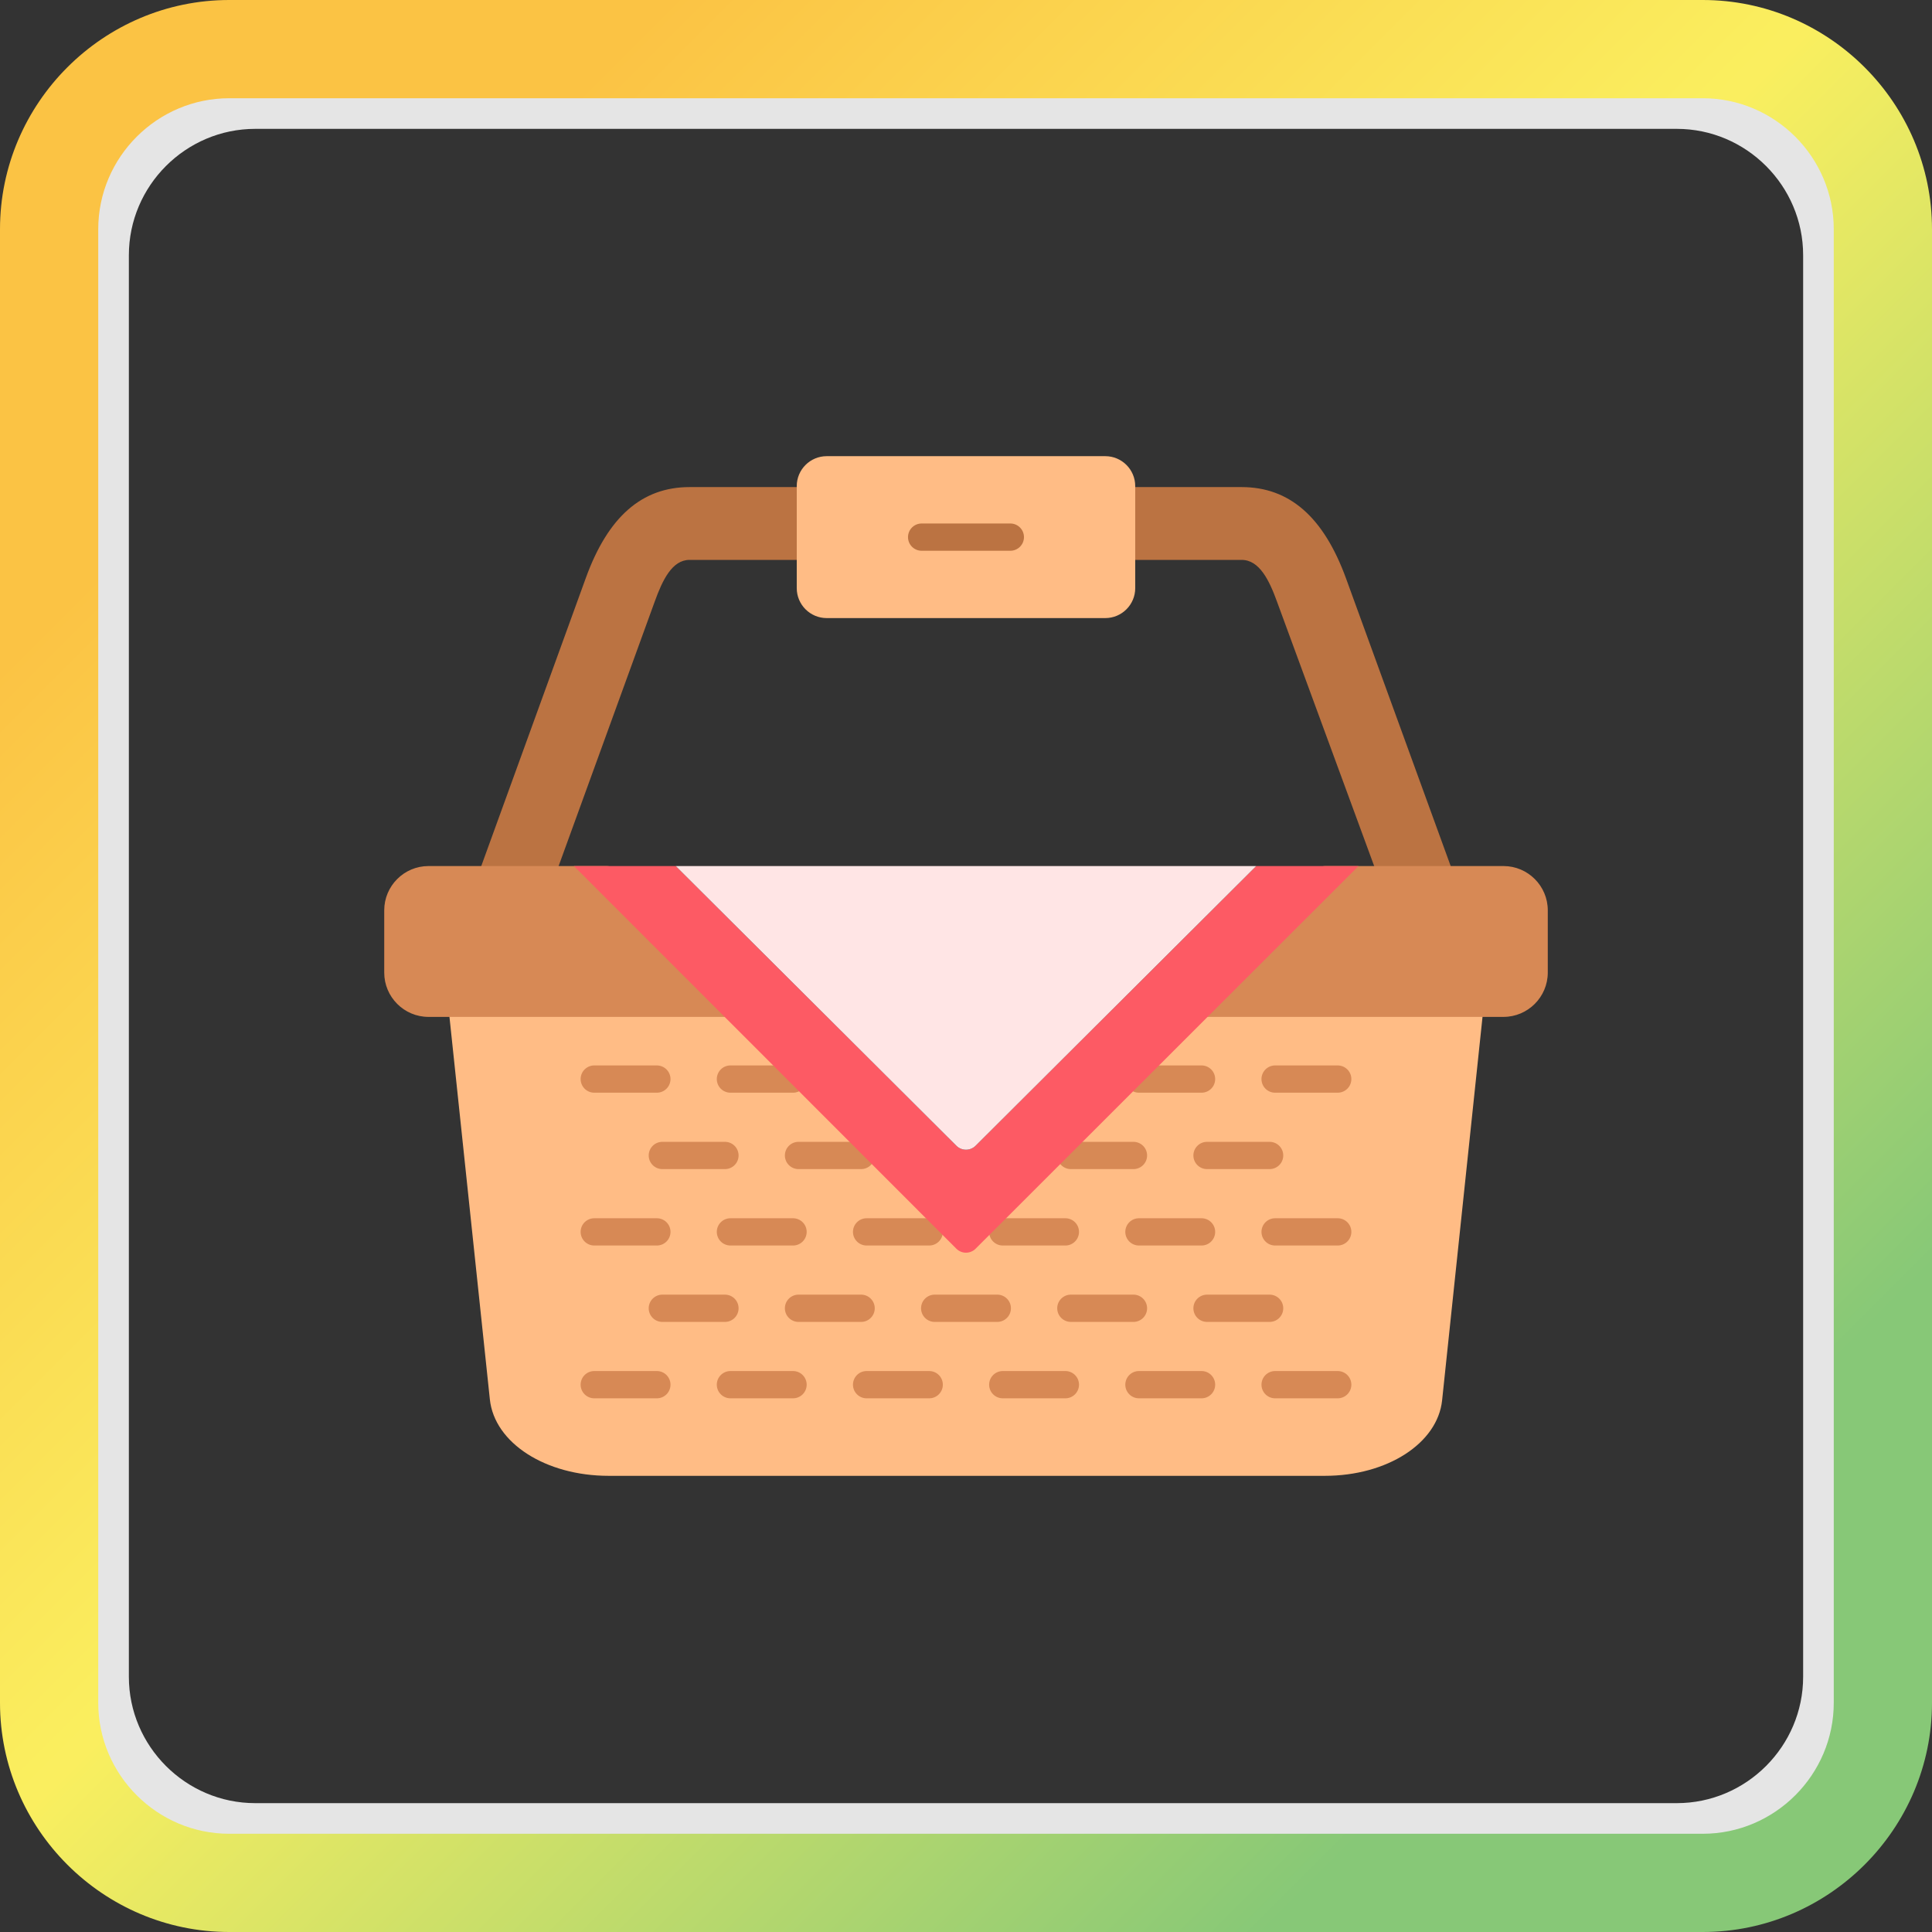 <?xml version="1.0" encoding="UTF-8"?>
<svg xmlns="http://www.w3.org/2000/svg" xmlns:xlink="http://www.w3.org/1999/xlink" width="3872.99" height="3872.99" viewBox="0 0 3872.99 3872.99">
<rect x="0" y="0" width="3872.99" height="3872.99" fill="#333333" stroke="none"/>
<defs>
<clipPath id="clip-0">
<path clip-rule="nonzero" d="M 0 0 L 3872.988 0 L 3872.988 3872.988 L 0 3872.988 Z M 0 0 "/>
</clipPath>
<clipPath id="clip-1">
<path clip-rule="evenodd" d="M 459.512 196.93 C 315.094 196.93 196.926 315.09 196.926 459.512 L 196.926 3413.469 C 196.926 3557.898 315.094 3676.059 459.512 3676.059 L 3413.469 3676.059 C 3557.898 3676.059 3676.059 3557.898 3676.059 3413.469 L 3676.059 459.512 C 3676.059 315.09 3557.898 196.93 3413.469 196.93 Z M 459.512 0 L 3413.469 0 C 3666.211 0 3872.988 206.781 3872.988 459.512 L 3872.988 3413.469 C 3872.988 3666.211 3666.211 3872.988 3413.469 3872.988 L 459.512 3872.988 C 206.777 3872.988 0 3666.211 0 3413.469 L 0 459.512 C 0 206.781 206.777 0 459.512 0 "/>
</clipPath>
<linearGradient id="linear-pattern-0" gradientUnits="userSpaceOnUse" x1="-0.26" y1="0" x2="1.26" y2="0" gradientTransform="matrix(2547.7, 2547.7, -2547.7, 2547.7, 662.464, 662.46)">
<stop offset="0" stop-color="rgb(98.431%, 76.469%, 26.666%)" stop-opacity="1"/>
<stop offset="0.125" stop-color="rgb(98.431%, 76.469%, 26.666%)" stop-opacity="1"/>
<stop offset="0.156" stop-color="rgb(98.431%, 76.469%, 26.666%)" stop-opacity="1"/>
<stop offset="0.172" stop-color="rgb(98.43%, 76.492%, 26.68%)" stop-opacity="1"/>
<stop offset="0.176" stop-color="rgb(98.424%, 76.74%, 26.831%)" stop-opacity="1"/>
<stop offset="0.18" stop-color="rgb(98.419%, 76.962%, 26.968%)" stop-opacity="1"/>
<stop offset="0.184" stop-color="rgb(98.415%, 77.185%, 27.104%)" stop-opacity="1"/>
<stop offset="0.188" stop-color="rgb(98.41%, 77.408%, 27.242%)" stop-opacity="1"/>
<stop offset="0.191" stop-color="rgb(98.404%, 77.631%, 27.377%)" stop-opacity="1"/>
<stop offset="0.195" stop-color="rgb(98.399%, 77.853%, 27.515%)" stop-opacity="1"/>
<stop offset="0.199" stop-color="rgb(98.393%, 78.076%, 27.65%)" stop-opacity="1"/>
<stop offset="0.203" stop-color="rgb(98.389%, 78.299%, 27.788%)" stop-opacity="1"/>
<stop offset="0.207" stop-color="rgb(98.384%, 78.522%, 27.925%)" stop-opacity="1"/>
<stop offset="0.211" stop-color="rgb(98.38%, 78.745%, 28.062%)" stop-opacity="1"/>
<stop offset="0.215" stop-color="rgb(98.373%, 78.967%, 28.198%)" stop-opacity="1"/>
<stop offset="0.219" stop-color="rgb(98.369%, 79.19%, 28.336%)" stop-opacity="1"/>
<stop offset="0.223" stop-color="rgb(98.363%, 79.413%, 28.471%)" stop-opacity="1"/>
<stop offset="0.227" stop-color="rgb(98.358%, 79.636%, 28.609%)" stop-opacity="1"/>
<stop offset="0.23" stop-color="rgb(98.354%, 79.858%, 28.745%)" stop-opacity="1"/>
<stop offset="0.234" stop-color="rgb(98.349%, 80.081%, 28.882%)" stop-opacity="1"/>
<stop offset="0.238" stop-color="rgb(98.343%, 80.304%, 29.018%)" stop-opacity="1"/>
<stop offset="0.242" stop-color="rgb(98.338%, 80.527%, 29.155%)" stop-opacity="1"/>
<stop offset="0.246" stop-color="rgb(98.332%, 80.75%, 29.291%)" stop-opacity="1"/>
<stop offset="0.25" stop-color="rgb(98.328%, 80.972%, 29.428%)" stop-opacity="1"/>
<stop offset="0.254" stop-color="rgb(98.323%, 81.195%, 29.565%)" stop-opacity="1"/>
<stop offset="0.258" stop-color="rgb(98.318%, 81.418%, 29.703%)" stop-opacity="1"/>
<stop offset="0.262" stop-color="rgb(98.312%, 81.641%, 29.839%)" stop-opacity="1"/>
<stop offset="0.266" stop-color="rgb(98.308%, 81.863%, 29.976%)" stop-opacity="1"/>
<stop offset="0.27" stop-color="rgb(98.303%, 82.086%, 30.112%)" stop-opacity="1"/>
<stop offset="0.273" stop-color="rgb(98.299%, 82.309%, 30.249%)" stop-opacity="1"/>
<stop offset="0.277" stop-color="rgb(98.293%, 82.532%, 30.385%)" stop-opacity="1"/>
<stop offset="0.281" stop-color="rgb(98.288%, 82.755%, 30.522%)" stop-opacity="1"/>
<stop offset="0.285" stop-color="rgb(98.282%, 82.977%, 30.658%)" stop-opacity="1"/>
<stop offset="0.289" stop-color="rgb(98.277%, 83.2%, 30.795%)" stop-opacity="1"/>
<stop offset="0.293" stop-color="rgb(98.273%, 83.423%, 30.931%)" stop-opacity="1"/>
<stop offset="0.297" stop-color="rgb(98.268%, 83.646%, 31.068%)" stop-opacity="1"/>
<stop offset="0.301" stop-color="rgb(98.262%, 83.868%, 31.204%)" stop-opacity="1"/>
<stop offset="0.305" stop-color="rgb(98.257%, 84.091%, 31.342%)" stop-opacity="1"/>
<stop offset="0.309" stop-color="rgb(98.251%, 84.312%, 31.479%)" stop-opacity="1"/>
<stop offset="0.312" stop-color="rgb(98.247%, 84.535%, 31.616%)" stop-opacity="1"/>
<stop offset="0.316" stop-color="rgb(98.242%, 84.758%, 31.752%)" stop-opacity="1"/>
<stop offset="0.32" stop-color="rgb(98.238%, 84.981%, 31.889%)" stop-opacity="1"/>
<stop offset="0.324" stop-color="rgb(98.232%, 85.204%, 32.025%)" stop-opacity="1"/>
<stop offset="0.328" stop-color="rgb(98.227%, 85.426%, 32.162%)" stop-opacity="1"/>
<stop offset="0.332" stop-color="rgb(98.221%, 85.649%, 32.298%)" stop-opacity="1"/>
<stop offset="0.336" stop-color="rgb(98.216%, 85.872%, 32.436%)" stop-opacity="1"/>
<stop offset="0.34" stop-color="rgb(98.212%, 86.095%, 32.571%)" stop-opacity="1"/>
<stop offset="0.344" stop-color="rgb(98.207%, 86.317%, 32.709%)" stop-opacity="1"/>
<stop offset="0.348" stop-color="rgb(98.201%, 86.54%, 32.845%)" stop-opacity="1"/>
<stop offset="0.352" stop-color="rgb(98.196%, 86.763%, 32.982%)" stop-opacity="1"/>
<stop offset="0.355" stop-color="rgb(98.192%, 86.986%, 33.119%)" stop-opacity="1"/>
<stop offset="0.359" stop-color="rgb(98.187%, 87.209%, 33.257%)" stop-opacity="1"/>
<stop offset="0.363" stop-color="rgb(98.181%, 87.431%, 33.392%)" stop-opacity="1"/>
<stop offset="0.367" stop-color="rgb(98.177%, 87.654%, 33.53%)" stop-opacity="1"/>
<stop offset="0.371" stop-color="rgb(98.17%, 87.877%, 33.665%)" stop-opacity="1"/>
<stop offset="0.375" stop-color="rgb(98.166%, 88.1%, 33.803%)" stop-opacity="1"/>
<stop offset="0.379" stop-color="rgb(98.161%, 88.322%, 33.939%)" stop-opacity="1"/>
<stop offset="0.383" stop-color="rgb(98.157%, 88.545%, 34.076%)" stop-opacity="1"/>
<stop offset="0.387" stop-color="rgb(98.151%, 88.768%, 34.212%)" stop-opacity="1"/>
<stop offset="0.391" stop-color="rgb(98.146%, 88.991%, 34.349%)" stop-opacity="1"/>
<stop offset="0.395" stop-color="rgb(98.14%, 89.214%, 34.485%)" stop-opacity="1"/>
<stop offset="0.398" stop-color="rgb(98.135%, 89.436%, 34.622%)" stop-opacity="1"/>
<stop offset="0.402" stop-color="rgb(98.131%, 89.659%, 34.758%)" stop-opacity="1"/>
<stop offset="0.406" stop-color="rgb(98.126%, 89.882%, 34.895%)" stop-opacity="1"/>
<stop offset="0.41" stop-color="rgb(98.12%, 90.105%, 35.033%)" stop-opacity="1"/>
<stop offset="0.414" stop-color="rgb(98.116%, 90.327%, 35.17%)" stop-opacity="1"/>
<stop offset="0.418" stop-color="rgb(98.109%, 90.55%, 35.306%)" stop-opacity="1"/>
<stop offset="0.422" stop-color="rgb(98.105%, 90.773%, 35.443%)" stop-opacity="1"/>
<stop offset="0.426" stop-color="rgb(98.1%, 90.996%, 35.579%)" stop-opacity="1"/>
<stop offset="0.43" stop-color="rgb(98.096%, 91.219%, 35.716%)" stop-opacity="1"/>
<stop offset="0.434" stop-color="rgb(98.09%, 91.441%, 35.852%)" stop-opacity="1"/>
<stop offset="0.438" stop-color="rgb(98.085%, 91.664%, 35.989%)" stop-opacity="1"/>
<stop offset="0.441" stop-color="rgb(98.08%, 91.887%, 36.125%)" stop-opacity="1"/>
<stop offset="0.445" stop-color="rgb(98.076%, 92.11%, 36.263%)" stop-opacity="1"/>
<stop offset="0.449" stop-color="rgb(98.07%, 92.332%, 36.398%)" stop-opacity="1"/>
<stop offset="0.453" stop-color="rgb(98.065%, 92.555%, 36.536%)" stop-opacity="1"/>
<stop offset="0.457" stop-color="rgb(98.059%, 92.778%, 36.673%)" stop-opacity="1"/>
<stop offset="0.461" stop-color="rgb(98.055%, 93.001%, 36.81%)" stop-opacity="1"/>
<stop offset="0.465" stop-color="rgb(98.05%, 93.224%, 36.946%)" stop-opacity="1"/>
<stop offset="0.469" stop-color="rgb(98.045%, 93.446%, 37.083%)" stop-opacity="1"/>
<stop offset="0.477" stop-color="rgb(97.856%, 93.523%, 37.207%)" stop-opacity="1"/>
<stop offset="0.48" stop-color="rgb(97.171%, 93.431%, 37.434%)" stop-opacity="1"/>
<stop offset="0.484" stop-color="rgb(96.675%, 93.263%, 37.538%)" stop-opacity="1"/>
<stop offset="0.488" stop-color="rgb(96.179%, 93.094%, 37.642%)" stop-opacity="1"/>
<stop offset="0.492" stop-color="rgb(95.683%, 92.926%, 37.746%)" stop-opacity="1"/>
<stop offset="0.496" stop-color="rgb(95.187%, 92.758%, 37.849%)" stop-opacity="1"/>
<stop offset="0.5" stop-color="rgb(94.691%, 92.59%, 37.953%)" stop-opacity="1"/>
<stop offset="0.504" stop-color="rgb(94.196%, 92.421%, 38.055%)" stop-opacity="1"/>
<stop offset="0.508" stop-color="rgb(93.7%, 92.253%, 38.159%)" stop-opacity="1"/>
<stop offset="0.512" stop-color="rgb(93.204%, 92.085%, 38.263%)" stop-opacity="1"/>
<stop offset="0.516" stop-color="rgb(92.708%, 91.917%, 38.367%)" stop-opacity="1"/>
<stop offset="0.52" stop-color="rgb(92.212%, 91.748%, 38.47%)" stop-opacity="1"/>
<stop offset="0.523" stop-color="rgb(91.716%, 91.58%, 38.574%)" stop-opacity="1"/>
<stop offset="0.527" stop-color="rgb(91.22%, 91.412%, 38.676%)" stop-opacity="1"/>
<stop offset="0.531" stop-color="rgb(90.724%, 91.245%, 38.78%)" stop-opacity="1"/>
<stop offset="0.535" stop-color="rgb(90.228%, 91.075%, 38.884%)" stop-opacity="1"/>
<stop offset="0.539" stop-color="rgb(89.732%, 90.907%, 38.988%)" stop-opacity="1"/>
<stop offset="0.543" stop-color="rgb(89.236%, 90.739%, 39.091%)" stop-opacity="1"/>
<stop offset="0.547" stop-color="rgb(88.741%, 90.572%, 39.195%)" stop-opacity="1"/>
<stop offset="0.551" stop-color="rgb(88.245%, 90.404%, 39.297%)" stop-opacity="1"/>
<stop offset="0.555" stop-color="rgb(87.749%, 90.236%, 39.401%)" stop-opacity="1"/>
<stop offset="0.559" stop-color="rgb(87.253%, 90.067%, 39.505%)" stop-opacity="1"/>
<stop offset="0.562" stop-color="rgb(86.757%, 89.899%, 39.609%)" stop-opacity="1"/>
<stop offset="0.566" stop-color="rgb(86.261%, 89.731%, 39.713%)" stop-opacity="1"/>
<stop offset="0.57" stop-color="rgb(85.765%, 89.563%, 39.816%)" stop-opacity="1"/>
<stop offset="0.574" stop-color="rgb(85.269%, 89.394%, 39.919%)" stop-opacity="1"/>
<stop offset="0.578" stop-color="rgb(84.773%, 89.226%, 40.022%)" stop-opacity="1"/>
<stop offset="0.582" stop-color="rgb(84.277%, 89.058%, 40.126%)" stop-opacity="1"/>
<stop offset="0.586" stop-color="rgb(83.781%, 88.89%, 40.23%)" stop-opacity="1"/>
<stop offset="0.59" stop-color="rgb(83.286%, 88.721%, 40.332%)" stop-opacity="1"/>
<stop offset="0.594" stop-color="rgb(82.79%, 88.553%, 40.436%)" stop-opacity="1"/>
<stop offset="0.598" stop-color="rgb(82.294%, 88.385%, 40.54%)" stop-opacity="1"/>
<stop offset="0.602" stop-color="rgb(81.798%, 88.217%, 40.643%)" stop-opacity="1"/>
<stop offset="0.605" stop-color="rgb(81.302%, 88.048%, 40.747%)" stop-opacity="1"/>
<stop offset="0.609" stop-color="rgb(80.806%, 87.88%, 40.851%)" stop-opacity="1"/>
<stop offset="0.613" stop-color="rgb(80.31%, 87.712%, 40.953%)" stop-opacity="1"/>
<stop offset="0.617" stop-color="rgb(79.814%, 87.544%, 41.057%)" stop-opacity="1"/>
<stop offset="0.621" stop-color="rgb(79.318%, 87.376%, 41.161%)" stop-opacity="1"/>
<stop offset="0.625" stop-color="rgb(78.822%, 87.209%, 41.264%)" stop-opacity="1"/>
<stop offset="0.629" stop-color="rgb(78.326%, 87.039%, 41.368%)" stop-opacity="1"/>
<stop offset="0.633" stop-color="rgb(77.831%, 86.871%, 41.472%)" stop-opacity="1"/>
<stop offset="0.637" stop-color="rgb(77.335%, 86.703%, 41.574%)" stop-opacity="1"/>
<stop offset="0.641" stop-color="rgb(76.839%, 86.536%, 41.678%)" stop-opacity="1"/>
<stop offset="0.645" stop-color="rgb(76.343%, 86.366%, 41.782%)" stop-opacity="1"/>
<stop offset="0.648" stop-color="rgb(75.847%, 86.198%, 41.885%)" stop-opacity="1"/>
<stop offset="0.652" stop-color="rgb(75.351%, 86.031%, 41.989%)" stop-opacity="1"/>
<stop offset="0.656" stop-color="rgb(74.855%, 85.863%, 42.093%)" stop-opacity="1"/>
<stop offset="0.66" stop-color="rgb(74.359%, 85.693%, 42.195%)" stop-opacity="1"/>
<stop offset="0.664" stop-color="rgb(73.863%, 85.526%, 42.299%)" stop-opacity="1"/>
<stop offset="0.668" stop-color="rgb(73.367%, 85.358%, 42.403%)" stop-opacity="1"/>
<stop offset="0.672" stop-color="rgb(72.871%, 85.19%, 42.506%)" stop-opacity="1"/>
<stop offset="0.676" stop-color="rgb(72.375%, 85.02%, 42.61%)" stop-opacity="1"/>
<stop offset="0.68" stop-color="rgb(71.88%, 84.853%, 42.714%)" stop-opacity="1"/>
<stop offset="0.684" stop-color="rgb(71.384%, 84.685%, 42.816%)" stop-opacity="1"/>
<stop offset="0.688" stop-color="rgb(70.888%, 84.517%, 42.92%)" stop-opacity="1"/>
<stop offset="0.691" stop-color="rgb(70.392%, 84.349%, 43.024%)" stop-opacity="1"/>
<stop offset="0.695" stop-color="rgb(69.896%, 84.181%, 43.127%)" stop-opacity="1"/>
<stop offset="0.699" stop-color="rgb(69.4%, 84.012%, 43.231%)" stop-opacity="1"/>
<stop offset="0.703" stop-color="rgb(68.904%, 83.844%, 43.335%)" stop-opacity="1"/>
<stop offset="0.707" stop-color="rgb(68.408%, 83.676%, 43.437%)" stop-opacity="1"/>
<stop offset="0.711" stop-color="rgb(67.912%, 83.508%, 43.541%)" stop-opacity="1"/>
<stop offset="0.715" stop-color="rgb(67.415%, 83.339%, 43.645%)" stop-opacity="1"/>
<stop offset="0.719" stop-color="rgb(66.919%, 83.171%, 43.748%)" stop-opacity="1"/>
<stop offset="0.723" stop-color="rgb(66.423%, 83.003%, 43.852%)" stop-opacity="1"/>
<stop offset="0.727" stop-color="rgb(65.927%, 82.835%, 43.956%)" stop-opacity="1"/>
<stop offset="0.73" stop-color="rgb(65.431%, 82.666%, 44.058%)" stop-opacity="1"/>
<stop offset="0.734" stop-color="rgb(64.935%, 82.498%, 44.162%)" stop-opacity="1"/>
<stop offset="0.738" stop-color="rgb(64.439%, 82.33%, 44.266%)" stop-opacity="1"/>
<stop offset="0.742" stop-color="rgb(63.943%, 82.162%, 44.37%)" stop-opacity="1"/>
<stop offset="0.746" stop-color="rgb(63.448%, 81.993%, 44.473%)" stop-opacity="1"/>
<stop offset="0.75" stop-color="rgb(62.952%, 81.825%, 44.577%)" stop-opacity="1"/>
<stop offset="0.754" stop-color="rgb(62.456%, 81.657%, 44.679%)" stop-opacity="1"/>
<stop offset="0.758" stop-color="rgb(61.96%, 81.49%, 44.783%)" stop-opacity="1"/>
<stop offset="0.762" stop-color="rgb(61.464%, 81.322%, 44.887%)" stop-opacity="1"/>
<stop offset="0.766" stop-color="rgb(60.968%, 81.154%, 44.991%)" stop-opacity="1"/>
<stop offset="0.77" stop-color="rgb(60.472%, 80.984%, 45.094%)" stop-opacity="1"/>
<stop offset="0.773" stop-color="rgb(59.976%, 80.817%, 45.198%)" stop-opacity="1"/>
<stop offset="0.777" stop-color="rgb(59.48%, 80.649%, 45.3%)" stop-opacity="1"/>
<stop offset="0.781" stop-color="rgb(58.984%, 80.481%, 45.404%)" stop-opacity="1"/>
<stop offset="0.785" stop-color="rgb(58.488%, 80.312%, 45.508%)" stop-opacity="1"/>
<stop offset="0.789" stop-color="rgb(57.993%, 80.144%, 45.612%)" stop-opacity="1"/>
<stop offset="0.793" stop-color="rgb(57.497%, 79.976%, 45.715%)" stop-opacity="1"/>
<stop offset="0.797" stop-color="rgb(57.001%, 79.808%, 45.819%)" stop-opacity="1"/>
<stop offset="0.801" stop-color="rgb(56.505%, 79.639%, 45.921%)" stop-opacity="1"/>
<stop offset="0.805" stop-color="rgb(56.009%, 79.471%, 46.025%)" stop-opacity="1"/>
<stop offset="0.809" stop-color="rgb(55.513%, 79.303%, 46.129%)" stop-opacity="1"/>
<stop offset="0.812" stop-color="rgb(55.017%, 79.135%, 46.233%)" stop-opacity="1"/>
<stop offset="0.816" stop-color="rgb(54.521%, 78.966%, 46.336%)" stop-opacity="1"/>
<stop offset="0.82" stop-color="rgb(54.025%, 78.798%, 46.44%)" stop-opacity="1"/>
<stop offset="0.824" stop-color="rgb(53.529%, 78.63%, 46.542%)" stop-opacity="1"/>
<stop offset="0.828" stop-color="rgb(53.033%, 78.462%, 46.646%)" stop-opacity="1"/>
<stop offset="0.844" stop-color="rgb(52.986%, 78.445%, 46.655%)" stop-opacity="1"/>
<stop offset="0.875" stop-color="rgb(52.94%, 78.43%, 46.666%)" stop-opacity="1"/>
<stop offset="1" stop-color="rgb(52.94%, 78.43%, 46.666%)" stop-opacity="1"/>
</linearGradient>
</defs>
<path fill-rule="evenodd" fill="rgb(89.844%, 89.844%, 89.844%)" fill-opacity="1" d="M 511.645 258.32 C 372.316 258.32 258.332 372.309 258.332 511.648 L 258.332 3361.359 C 258.332 3500.691 372.316 3614.672 511.645 3614.672 L 3361.359 3614.672 C 3500.691 3614.672 3614.672 3500.691 3614.672 3361.359 L 3614.672 511.648 C 3614.672 372.309 3500.691 258.32 3361.359 258.32 Z M 511.645 68.352 L 3361.359 68.352 C 3605.16 68.352 3804.629 267.828 3804.629 511.648 L 3804.629 3361.359 C 3804.629 3605.16 3605.16 3804.629 3361.359 3804.629 L 511.645 3804.629 C 267.832 3804.629 68.348 3605.16 68.348 3361.359 L 68.348 511.648 C 68.348 267.828 267.832 68.352 511.645 68.352 "/>
<g clip-path="url(#clip-0)">
<g clip-path="url(#clip-1)">
<path fill-rule="nonzero" fill="url(#linear-pattern-0)" d="M 1936.496 -1936.496 L -1936.496 1936.496 L 1936.496 5809.484 L 5809.484 1936.496 Z M 1936.496 -1936.496 "/>
</g>
</g>
<path fill-rule="evenodd" fill="rgb(73.242%, 45.093%, 25.877%)" fill-opacity="1" d="M 1138.969 1790.789 L 983.914 1790.789 C 974.984 1790.789 966.641 1786.449 961.543 1779.148 C 956.418 1771.852 955.191 1762.52 958.234 1754.141 L 1174.449 1158.43 C 1218.891 1035.961 1286.879 976.441 1382.309 976.441 L 1624.52 976.441 C 1639.621 976.441 1651.859 988.68 1651.859 1003.77 L 1651.859 1149.719 C 1651.859 1134.629 1639.621 1122.391 1624.52 1122.391 L 1382.309 1122.391 C 1347.398 1122.391 1328.078 1162.691 1312.398 1206.211 L 1113.301 1754.109 C 1110.25 1762.5 1111.5 1771.82 1116.602 1779.129 C 1121.699 1786.449 1130.051 1790.789 1138.969 1790.789 Z M 2889.012 1790.789 L 2735.68 1790.789 C 2744.609 1790.789 2753 1786.422 2758.078 1779.09 C 2763.191 1771.77 2764.398 1762.391 2761.32 1754.031 L 2561.27 1209.73 L 2560.422 1207.391 C 2544.469 1163.23 2524.781 1122.391 2489 1122.391 L 2248.371 1122.391 C 2233.289 1122.391 2221.02 1134.629 2221.02 1149.719 L 2221.02 1003.77 C 2221.02 988.68 2233.289 976.441 2248.371 976.441 L 2489 976.441 C 2585.039 976.441 2653.539 1036.43 2698.449 1159.871 L 2914.68 1754.129 C 2917.711 1762.5 2916.5 1771.859 2911.379 1779.148 C 2906.27 1786.441 2897.922 1790.789 2889.012 1790.789 "/>
<path fill-rule="evenodd" fill="rgb(100%, 73.631%, 52.147%)" fill-opacity="1" d="M 2655.73 2958.531 L 1220.219 2958.531 C 1093.621 2958.531 991.227 2892.641 982.004 2805.281 L 898.441 2014.07 C 897.625 2006.359 900.129 1998.672 905.312 1992.941 C 910.492 1987.148 917.883 1983.852 925.621 1983.852 L 1463.809 1983.852 C 1471.07 1983.852 1478.012 1986.73 1483.129 1991.859 L 1936.469 2445.25 L 2389.828 1991.859 C 2394.98 1986.75 2401.922 1983.852 2409.172 1983.852 L 2947.352 1983.852 C 2955.102 1983.852 2962.5 1987.148 2967.672 1992.898 C 2972.84 1998.672 2975.328 2006.359 2974.512 2014.07 L 2890.93 2807.102 C 2881.852 2893.422 2780.73 2958.531 2655.73 2958.531 "/>
<path fill-rule="evenodd" fill="rgb(84.375%, 53.709%, 33.325%)" fill-opacity="1" d="M 1316.801 2190.48 L 1191.289 2190.48 C 1176.199 2190.48 1163.961 2178.23 1163.961 2163.16 C 1163.961 2148.078 1176.199 2135.828 1191.289 2135.828 L 1316.801 2135.828 C 1331.879 2135.828 1344.129 2148.078 1344.129 2163.16 C 1344.129 2178.23 1331.879 2190.48 1316.801 2190.48 "/>
<path fill-rule="evenodd" fill="rgb(84.375%, 53.709%, 33.325%)" fill-opacity="1" d="M 1589.781 2190.48 L 1464.27 2190.48 C 1449.18 2190.48 1436.93 2178.23 1436.93 2163.16 C 1436.93 2148.078 1449.18 2135.828 1464.27 2135.828 L 1589.781 2135.828 C 1604.859 2135.828 1617.109 2148.078 1617.109 2163.16 C 1617.109 2178.23 1604.859 2190.48 1589.781 2190.48 "/>
<path fill-rule="evenodd" fill="rgb(84.375%, 53.709%, 33.325%)" fill-opacity="1" d="M 2408.68 2190.48 L 2283.172 2190.48 C 2268.09 2190.48 2255.84 2178.23 2255.84 2163.16 C 2255.84 2148.078 2268.09 2135.828 2283.172 2135.828 L 2408.68 2135.828 C 2423.781 2135.828 2436.012 2148.078 2436.012 2163.16 C 2436.012 2178.23 2423.781 2190.48 2408.68 2190.48 "/>
<path fill-rule="evenodd" fill="rgb(84.375%, 53.709%, 33.325%)" fill-opacity="1" d="M 2681.648 2190.48 L 2556.148 2190.48 C 2541.059 2190.48 2528.828 2178.23 2528.828 2163.16 C 2528.828 2148.078 2541.078 2135.828 2556.148 2135.828 L 2681.648 2135.828 C 2696.738 2135.828 2709 2148.078 2709 2163.16 C 2709 2178.23 2696.738 2190.48 2681.648 2190.48 "/>
<path fill-rule="evenodd" fill="rgb(84.375%, 53.709%, 33.325%)" fill-opacity="1" d="M 1453.281 2343.641 L 1327.77 2343.641 C 1312.68 2343.641 1300.43 2331.391 1300.43 2316.32 C 1300.43 2301.238 1312.68 2288.988 1327.77 2288.988 L 1453.281 2288.988 C 1468.371 2288.988 1480.609 2301.238 1480.609 2316.32 C 1480.609 2331.391 1468.391 2343.641 1453.281 2343.641 "/>
<path fill-rule="evenodd" fill="rgb(84.375%, 53.709%, 33.325%)" fill-opacity="1" d="M 1726.25 2343.641 L 1600.75 2343.641 C 1585.648 2343.641 1573.41 2331.391 1573.41 2316.32 C 1573.41 2301.238 1585.648 2288.988 1600.75 2288.988 L 1726.25 2288.988 C 1741.34 2288.988 1753.578 2301.238 1753.578 2316.32 C 1753.578 2331.391 1741.352 2343.641 1726.25 2343.641 "/>
<path fill-rule="evenodd" fill="rgb(84.375%, 53.709%, 33.325%)" fill-opacity="1" d="M 2272.211 2343.641 L 2146.691 2343.641 C 2131.621 2343.641 2119.359 2331.391 2119.359 2316.32 C 2119.359 2301.238 2131.621 2288.988 2146.691 2288.988 L 2272.211 2288.988 C 2287.281 2288.988 2299.539 2301.238 2299.539 2316.32 C 2299.539 2331.391 2287.281 2343.641 2272.211 2343.641 "/>
<path fill-rule="evenodd" fill="rgb(84.375%, 53.709%, 33.325%)" fill-opacity="1" d="M 2545.141 2343.641 L 2419.66 2343.641 C 2404.57 2343.641 2392.328 2331.391 2392.328 2316.32 C 2392.328 2301.238 2404.59 2288.988 2419.66 2288.988 L 2545.141 2288.988 C 2560.23 2288.988 2572.469 2301.238 2572.469 2316.32 C 2572.469 2331.391 2560.23 2343.641 2545.141 2343.641 "/>
<path fill-rule="evenodd" fill="rgb(84.375%, 53.709%, 33.325%)" fill-opacity="1" d="M 1316.801 2496.82 L 1191.289 2496.82 C 1176.199 2496.82 1163.961 2484.57 1163.961 2469.5 C 1163.961 2454.422 1176.199 2442.172 1191.289 2442.172 L 1316.801 2442.172 C 1331.879 2442.172 1344.129 2454.422 1344.129 2469.5 C 1344.129 2484.57 1331.879 2496.82 1316.801 2496.82 "/>
<path fill-rule="evenodd" fill="rgb(84.375%, 53.709%, 33.325%)" fill-opacity="1" d="M 1589.781 2496.82 L 1464.27 2496.82 C 1449.18 2496.82 1436.93 2484.57 1436.93 2469.5 C 1436.93 2454.422 1449.18 2442.172 1464.27 2442.172 L 1589.781 2442.172 C 1604.859 2442.172 1617.109 2454.422 1617.109 2469.5 C 1617.109 2484.57 1604.859 2496.82 1589.781 2496.82 "/>
<path fill-rule="evenodd" fill="rgb(84.375%, 53.709%, 33.325%)" fill-opacity="1" d="M 1862.73 2496.82 L 1737.238 2496.82 C 1722.16 2496.82 1709.898 2484.57 1709.898 2469.5 C 1709.898 2454.422 1722.16 2442.172 1737.238 2442.172 L 1862.73 2442.172 C 1877.82 2442.172 1890.07 2454.422 1890.07 2469.5 C 1890.07 2484.57 1877.84 2496.82 1862.73 2496.82 "/>
<path fill-rule="evenodd" fill="rgb(84.375%, 53.709%, 33.325%)" fill-opacity="1" d="M 2135.699 2496.82 L 2010.199 2496.82 C 1995.109 2496.82 1982.871 2484.57 1982.871 2469.5 C 1982.871 2454.422 1995.129 2442.172 2010.199 2442.172 L 2135.699 2442.172 C 2150.789 2442.172 2163.039 2454.422 2163.039 2469.5 C 2163.039 2484.57 2150.789 2496.82 2135.699 2496.82 "/>
<path fill-rule="evenodd" fill="rgb(84.375%, 53.709%, 33.325%)" fill-opacity="1" d="M 2408.68 2496.82 L 2283.172 2496.82 C 2268.09 2496.82 2255.84 2484.57 2255.84 2469.5 C 2255.84 2454.422 2268.09 2442.172 2283.172 2442.172 L 2408.68 2442.172 C 2423.781 2442.172 2436.012 2454.422 2436.012 2469.5 C 2436.012 2484.57 2423.781 2496.82 2408.68 2496.82 "/>
<path fill-rule="evenodd" fill="rgb(84.375%, 53.709%, 33.325%)" fill-opacity="1" d="M 2681.648 2496.82 L 2556.148 2496.82 C 2541.059 2496.82 2528.828 2484.57 2528.828 2469.5 C 2528.828 2454.422 2541.078 2442.172 2556.148 2442.172 L 2681.648 2442.172 C 2696.738 2442.172 2709 2454.422 2709 2469.5 C 2709 2484.57 2696.738 2496.82 2681.648 2496.82 "/>
<path fill-rule="evenodd" fill="rgb(84.375%, 53.709%, 33.325%)" fill-opacity="1" d="M 1453.281 2649.969 L 1327.77 2649.969 C 1312.68 2649.969 1300.43 2637.711 1300.43 2622.641 C 1300.43 2607.57 1312.68 2595.309 1327.77 2595.309 L 1453.281 2595.309 C 1468.371 2595.309 1480.609 2607.57 1480.609 2622.641 C 1480.609 2637.711 1468.391 2649.969 1453.281 2649.969 "/>
<path fill-rule="evenodd" fill="rgb(84.375%, 53.709%, 33.325%)" fill-opacity="1" d="M 1726.25 2649.969 L 1600.75 2649.969 C 1585.648 2649.969 1573.41 2637.711 1573.41 2622.641 C 1573.41 2607.57 1585.648 2595.309 1600.75 2595.309 L 1726.25 2595.309 C 1741.34 2595.309 1753.578 2607.57 1753.578 2622.641 C 1753.578 2637.711 1741.352 2649.969 1726.25 2649.969 "/>
<path fill-rule="evenodd" fill="rgb(84.375%, 53.709%, 33.325%)" fill-opacity="1" d="M 1999.219 2649.969 L 1873.719 2649.969 C 1858.629 2649.969 1846.391 2637.711 1846.391 2622.641 C 1846.391 2607.57 1858.629 2595.309 1873.719 2595.309 L 1999.219 2595.309 C 2014.309 2595.309 2026.57 2607.57 2026.57 2622.641 C 2026.57 2637.711 2014.309 2649.969 1999.219 2649.969 "/>
<path fill-rule="evenodd" fill="rgb(84.375%, 53.709%, 33.325%)" fill-opacity="1" d="M 2272.211 2649.969 L 2146.691 2649.969 C 2131.621 2649.969 2119.359 2637.711 2119.359 2622.641 C 2119.359 2607.57 2131.621 2595.309 2146.691 2595.309 L 2272.211 2595.309 C 2287.281 2595.309 2299.539 2607.57 2299.539 2622.641 C 2299.539 2637.711 2287.281 2649.969 2272.211 2649.969 "/>
<path fill-rule="evenodd" fill="rgb(84.375%, 53.709%, 33.325%)" fill-opacity="1" d="M 2545.141 2649.969 L 2419.66 2649.969 C 2404.57 2649.969 2392.328 2637.711 2392.328 2622.641 C 2392.328 2607.57 2404.59 2595.309 2419.66 2595.309 L 2545.141 2595.309 C 2560.23 2595.309 2572.469 2607.57 2572.469 2622.641 C 2572.469 2637.711 2560.23 2649.969 2545.141 2649.969 "/>
<path fill-rule="evenodd" fill="rgb(84.375%, 53.709%, 33.325%)" fill-opacity="1" d="M 1316.801 2803.129 L 1191.289 2803.129 C 1176.199 2803.129 1163.961 2790.871 1163.961 2775.801 C 1163.961 2760.73 1176.199 2748.469 1191.289 2748.469 L 1316.801 2748.469 C 1331.879 2748.469 1344.129 2760.73 1344.129 2775.801 C 1344.129 2790.871 1331.879 2803.129 1316.801 2803.129 "/>
<path fill-rule="evenodd" fill="rgb(84.375%, 53.709%, 33.325%)" fill-opacity="1" d="M 1589.781 2803.129 L 1464.27 2803.129 C 1449.18 2803.129 1436.93 2790.871 1436.93 2775.801 C 1436.93 2760.73 1449.18 2748.469 1464.27 2748.469 L 1589.781 2748.469 C 1604.859 2748.469 1617.109 2760.73 1617.109 2775.801 C 1617.109 2790.871 1604.859 2803.129 1589.781 2803.129 "/>
<path fill-rule="evenodd" fill="rgb(84.375%, 53.709%, 33.325%)" fill-opacity="1" d="M 1862.73 2803.129 L 1737.238 2803.129 C 1722.16 2803.129 1709.898 2790.871 1709.898 2775.801 C 1709.898 2760.73 1722.16 2748.469 1737.238 2748.469 L 1862.73 2748.469 C 1877.82 2748.469 1890.07 2760.73 1890.07 2775.801 C 1890.07 2790.871 1877.84 2803.129 1862.73 2803.129 "/>
<path fill-rule="evenodd" fill="rgb(84.375%, 53.709%, 33.325%)" fill-opacity="1" d="M 2135.699 2803.129 L 2010.199 2803.129 C 1995.109 2803.129 1982.871 2790.871 1982.871 2775.801 C 1982.871 2760.73 1995.129 2748.469 2010.199 2748.469 L 2135.699 2748.469 C 2150.789 2748.469 2163.039 2760.73 2163.039 2775.801 C 2163.039 2790.871 2150.789 2803.129 2135.699 2803.129 "/>
<path fill-rule="evenodd" fill="rgb(84.375%, 53.709%, 33.325%)" fill-opacity="1" d="M 2408.68 2803.129 L 2283.172 2803.129 C 2268.09 2803.129 2255.84 2790.871 2255.84 2775.801 C 2255.84 2760.73 2268.09 2748.469 2283.172 2748.469 L 2408.68 2748.469 C 2423.781 2748.469 2436.012 2760.73 2436.012 2775.801 C 2436.012 2790.871 2423.781 2803.129 2408.68 2803.129 "/>
<path fill-rule="evenodd" fill="rgb(84.375%, 53.709%, 33.325%)" fill-opacity="1" d="M 2681.648 2803.129 L 2556.148 2803.129 C 2541.059 2803.129 2528.828 2790.871 2528.828 2775.801 C 2528.828 2760.73 2541.078 2748.469 2556.148 2748.469 L 2681.648 2748.469 C 2696.738 2748.469 2709 2760.73 2709 2775.801 C 2709 2790.871 2696.738 2803.129 2681.648 2803.129 "/>
<path fill-rule="evenodd" fill="rgb(84.375%, 53.709%, 33.325%)" fill-opacity="1" d="M 1463.789 2038.531 L 859.035 2038.531 C 810.07 2038.531 770.254 1998.691 770.254 1949.738 L 770.254 1824.922 C 770.254 1775.949 810.07 1736.129 859.035 1736.129 L 1216.059 1736.129 C 1223.32 1736.129 1230.27 1739 1235.379 1744.141 L 1483.121 1991.859 C 1490.93 1999.691 1493.27 2011.441 1489.051 2021.66 C 1484.809 2031.852 1474.84 2038.531 1463.789 2038.531 "/>
<path fill-rule="evenodd" fill="rgb(84.375%, 53.709%, 33.325%)" fill-opacity="1" d="M 3013.91 2038.531 L 2409.172 2038.531 C 2398.121 2038.531 2388.16 2031.852 2383.93 2021.641 C 2379.672 2011.441 2382.02 1999.691 2389.852 1991.859 L 2637.578 1744.129 C 2642.738 1739 2649.672 1736.121 2656.922 1736.121 L 3013.949 1736.129 C 3062.91 1736.129 3102.762 1775.949 3102.762 1824.922 L 3102.762 1949.738 C 3102.68 1998.691 3062.859 2038.531 3013.91 2038.531 "/>
<path fill-rule="evenodd" fill="rgb(100%, 73.631%, 52.147%)" fill-opacity="1" d="M 2215.719 1239.039 L 1657.238 1239.039 C 1624.129 1239.039 1597.211 1212.121 1597.211 1179.031 L 1597.211 974.461 C 1597.211 941.371 1624.129 914.461 1657.238 914.461 L 2215.719 914.461 C 2248.789 914.461 2275.73 941.371 2275.73 974.461 L 2275.73 1179.02 C 2275.73 1212.121 2248.789 1239.039 2215.719 1239.039 "/>
<path fill-rule="evenodd" fill="rgb(99.219%, 35.301%, 39.209%)" fill-opacity="1" d="M 1936.469 2304.77 C 1943.441 2304.77 1950.41 2302.109 1955.762 2296.809 L 2518.289 1736.129 L 1354.629 1736.129 L 1917.191 2296.789 C 1922.52 2302.102 1929.48 2304.77 1936.469 2304.77 Z M 1936.469 2511.211 C 1929.219 2511.211 1922.27 2508.34 1917.148 2503.199 L 1150.449 1736.129 L 1150.441 1736.121 L 2723.371 1736.121 L 1955.762 2503.199 C 1950.68 2508.34 1943.699 2511.211 1936.469 2511.211 "/>
<path fill-rule="evenodd" fill="rgb(100%, 89.844%, 89.844%)" fill-opacity="1" d="M 1936.469 2304.77 C 1929.48 2304.77 1922.52 2302.102 1917.191 2296.789 L 1354.629 1736.129 L 2518.289 1736.129 L 1955.762 2296.809 C 1950.41 2302.109 1943.441 2304.77 1936.469 2304.77 "/>
<path fill-rule="evenodd" fill="rgb(73.242%, 45.093%, 25.877%)" fill-opacity="1" d="M 2025.379 1104.078 L 1847.559 1104.078 C 1832.48 1104.078 1820.23 1091.84 1820.23 1076.75 C 1820.23 1061.672 1832.48 1049.422 1847.559 1049.422 L 2025.379 1049.422 C 2040.469 1049.422 2052.711 1061.672 2052.711 1076.75 C 2052.711 1091.84 2040.469 1104.078 2025.379 1104.078 "/>
</svg>
